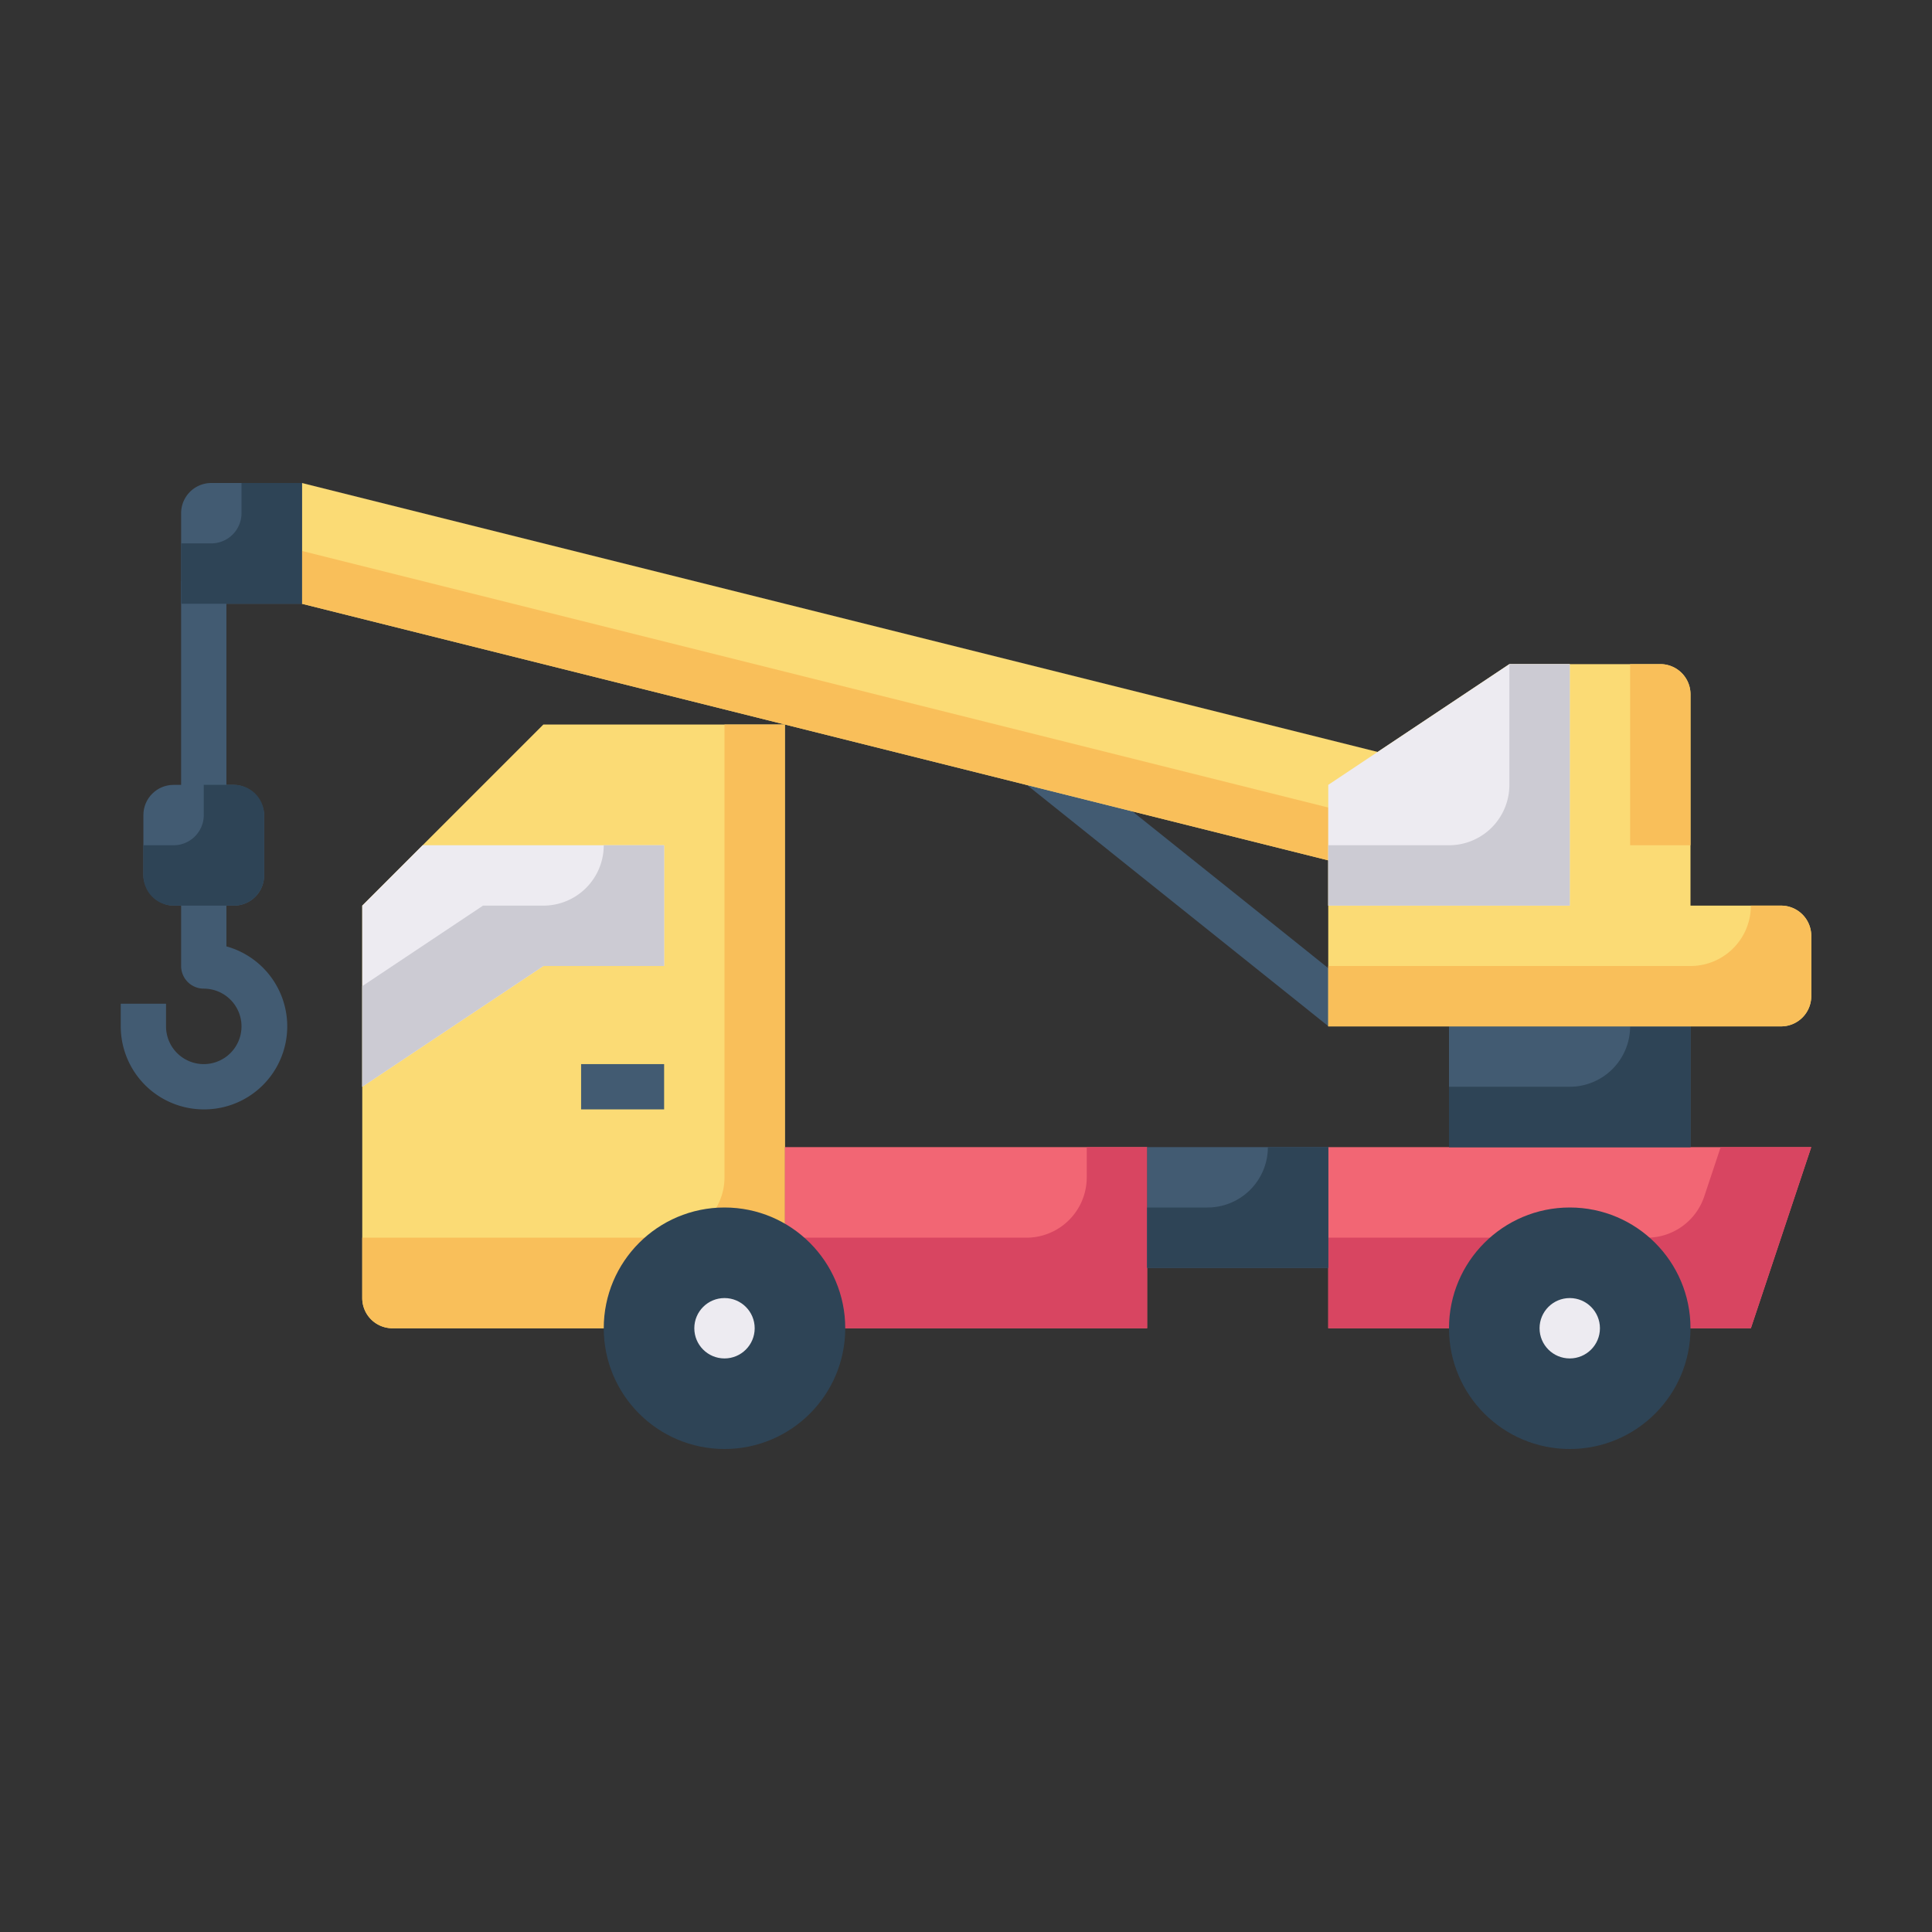 <svg id="Layer_1" height="512" viewBox="0 0 64 64" width="512" xmlns="http://www.w3.org/2000/svg" data-name="Layer 1"><rect x="0" y="0" width="64" height="64" fill="#333333" stroke="none"/><g fill="#425b72"><path d="m38.719 23.011h1.5v12.806h-1.5z" transform="matrix(.625 -.781 .781 .625 -8.156 41.859)"/><path d="m6 19.25h1.5v7.5h-1.5z"/><path d="m6.75 36.75a2.752 2.752 0 0 1 -2.75-2.75v-.75h1.5v.75a1.25 1.25 0 1 0 1.25-1.25.75.75 0 0 1 -.75-.75v-2.75h1.5v2.1a2.75 2.75 0 0 1 -.75 5.4z"/></g><path d="m26 24h-8l-6 6v13a1 1 0 0 0 1 1h13z" fill="#fbdb75"/><path d="m24 24v15a2 2 0 0 1 -2 2h-10v2a1 1 0 0 0 1 1h13v-20z" fill="#f9bf5a"/><path d="m12 36 6-4h4v-4h-8l-2 2z" fill="#edebf1"/><path d="m20 28a2 2 0 0 1 -2 2h-2l-4 2.667v3.333l6-4h4v-4z" fill="#cccbd3"/><path d="m58 44h-14v-6h16z" fill="#f26674"/><path d="m57 38-.544 1.632a2 2 0 0 1 -1.898 1.368h-10.558v3h14l2-6z" fill="#d84561"/><path d="m26 38h12v6h-12z" fill="#f26674"/><path d="m36 38v1a2 2 0 0 1 -2 2h-8v3h12v-6z" fill="#d84561"/><path d="m38 38h6v4h-6z" fill="#425b72"/><path d="m50 26-40-10v4l40 10z" fill="#fbdb75"/><path d="m49 25.75v2.25l-39-9.75v1.75l40 10v-4z" fill="#f9bf5a"/><rect fill="#425b72" height="4" rx="1" width="4" x="4.75" y="26"/><path d="m7.75 26h-1v1a1 1 0 0 1 -1 1h-1v1a1 1 0 0 0 1 1h2a1 1 0 0 0 1-1v-2a1 1 0 0 0 -1-1z" fill="#2e4456"/><path d="m48 34h8v4h-8z" fill="#425b72"/><path d="m54 34a2 2 0 0 1 -2 2h-4v2h8v-4z" fill="#2e4456"/><path d="m42 38a2 2 0 0 1 -2 2h-2v2h6v-4z" fill="#2e4456"/><path d="m10 16v4h-4v-3a1 1 0 0 1 1-1z" fill="#425b72"/><path d="m8 16v1a1 1 0 0 1 -1 1h-1v2h4v-4z" fill="#2e4456"/><circle cx="24" cy="44" fill="#2e4456" r="4"/><circle cx="24" cy="44" fill="#edebf1" r="1"/><circle cx="52" cy="44" fill="#2e4456" r="4"/><circle cx="52" cy="44" fill="#edebf1" r="1"/><path d="m44 34v-8l6-4h5a1 1 0 0 1 1 1v7h3a1 1 0 0 1 1 1v2a1 1 0 0 1 -1 1z" fill="#fbdb75"/><path d="m58 30a2 2 0 0 1 -2 2h-12v2h15a1 1 0 0 0 1-1v-2a1 1 0 0 0 -1-1z" fill="#f9bf5a"/><path d="m56 28v-5a1 1 0 0 0 -1-1h-1v6z" fill="#f9bf5a"/><path d="m52 30v-8h-2l-6 4v4z" fill="#edebf1"/><path d="m50 22v4a2 2 0 0 1 -2 2h-4v2h8v-8z" fill="#cccbd3"/><path d="m19.25 35.25h2.75v1.5h-2.75z" fill="#425b72"/></svg>